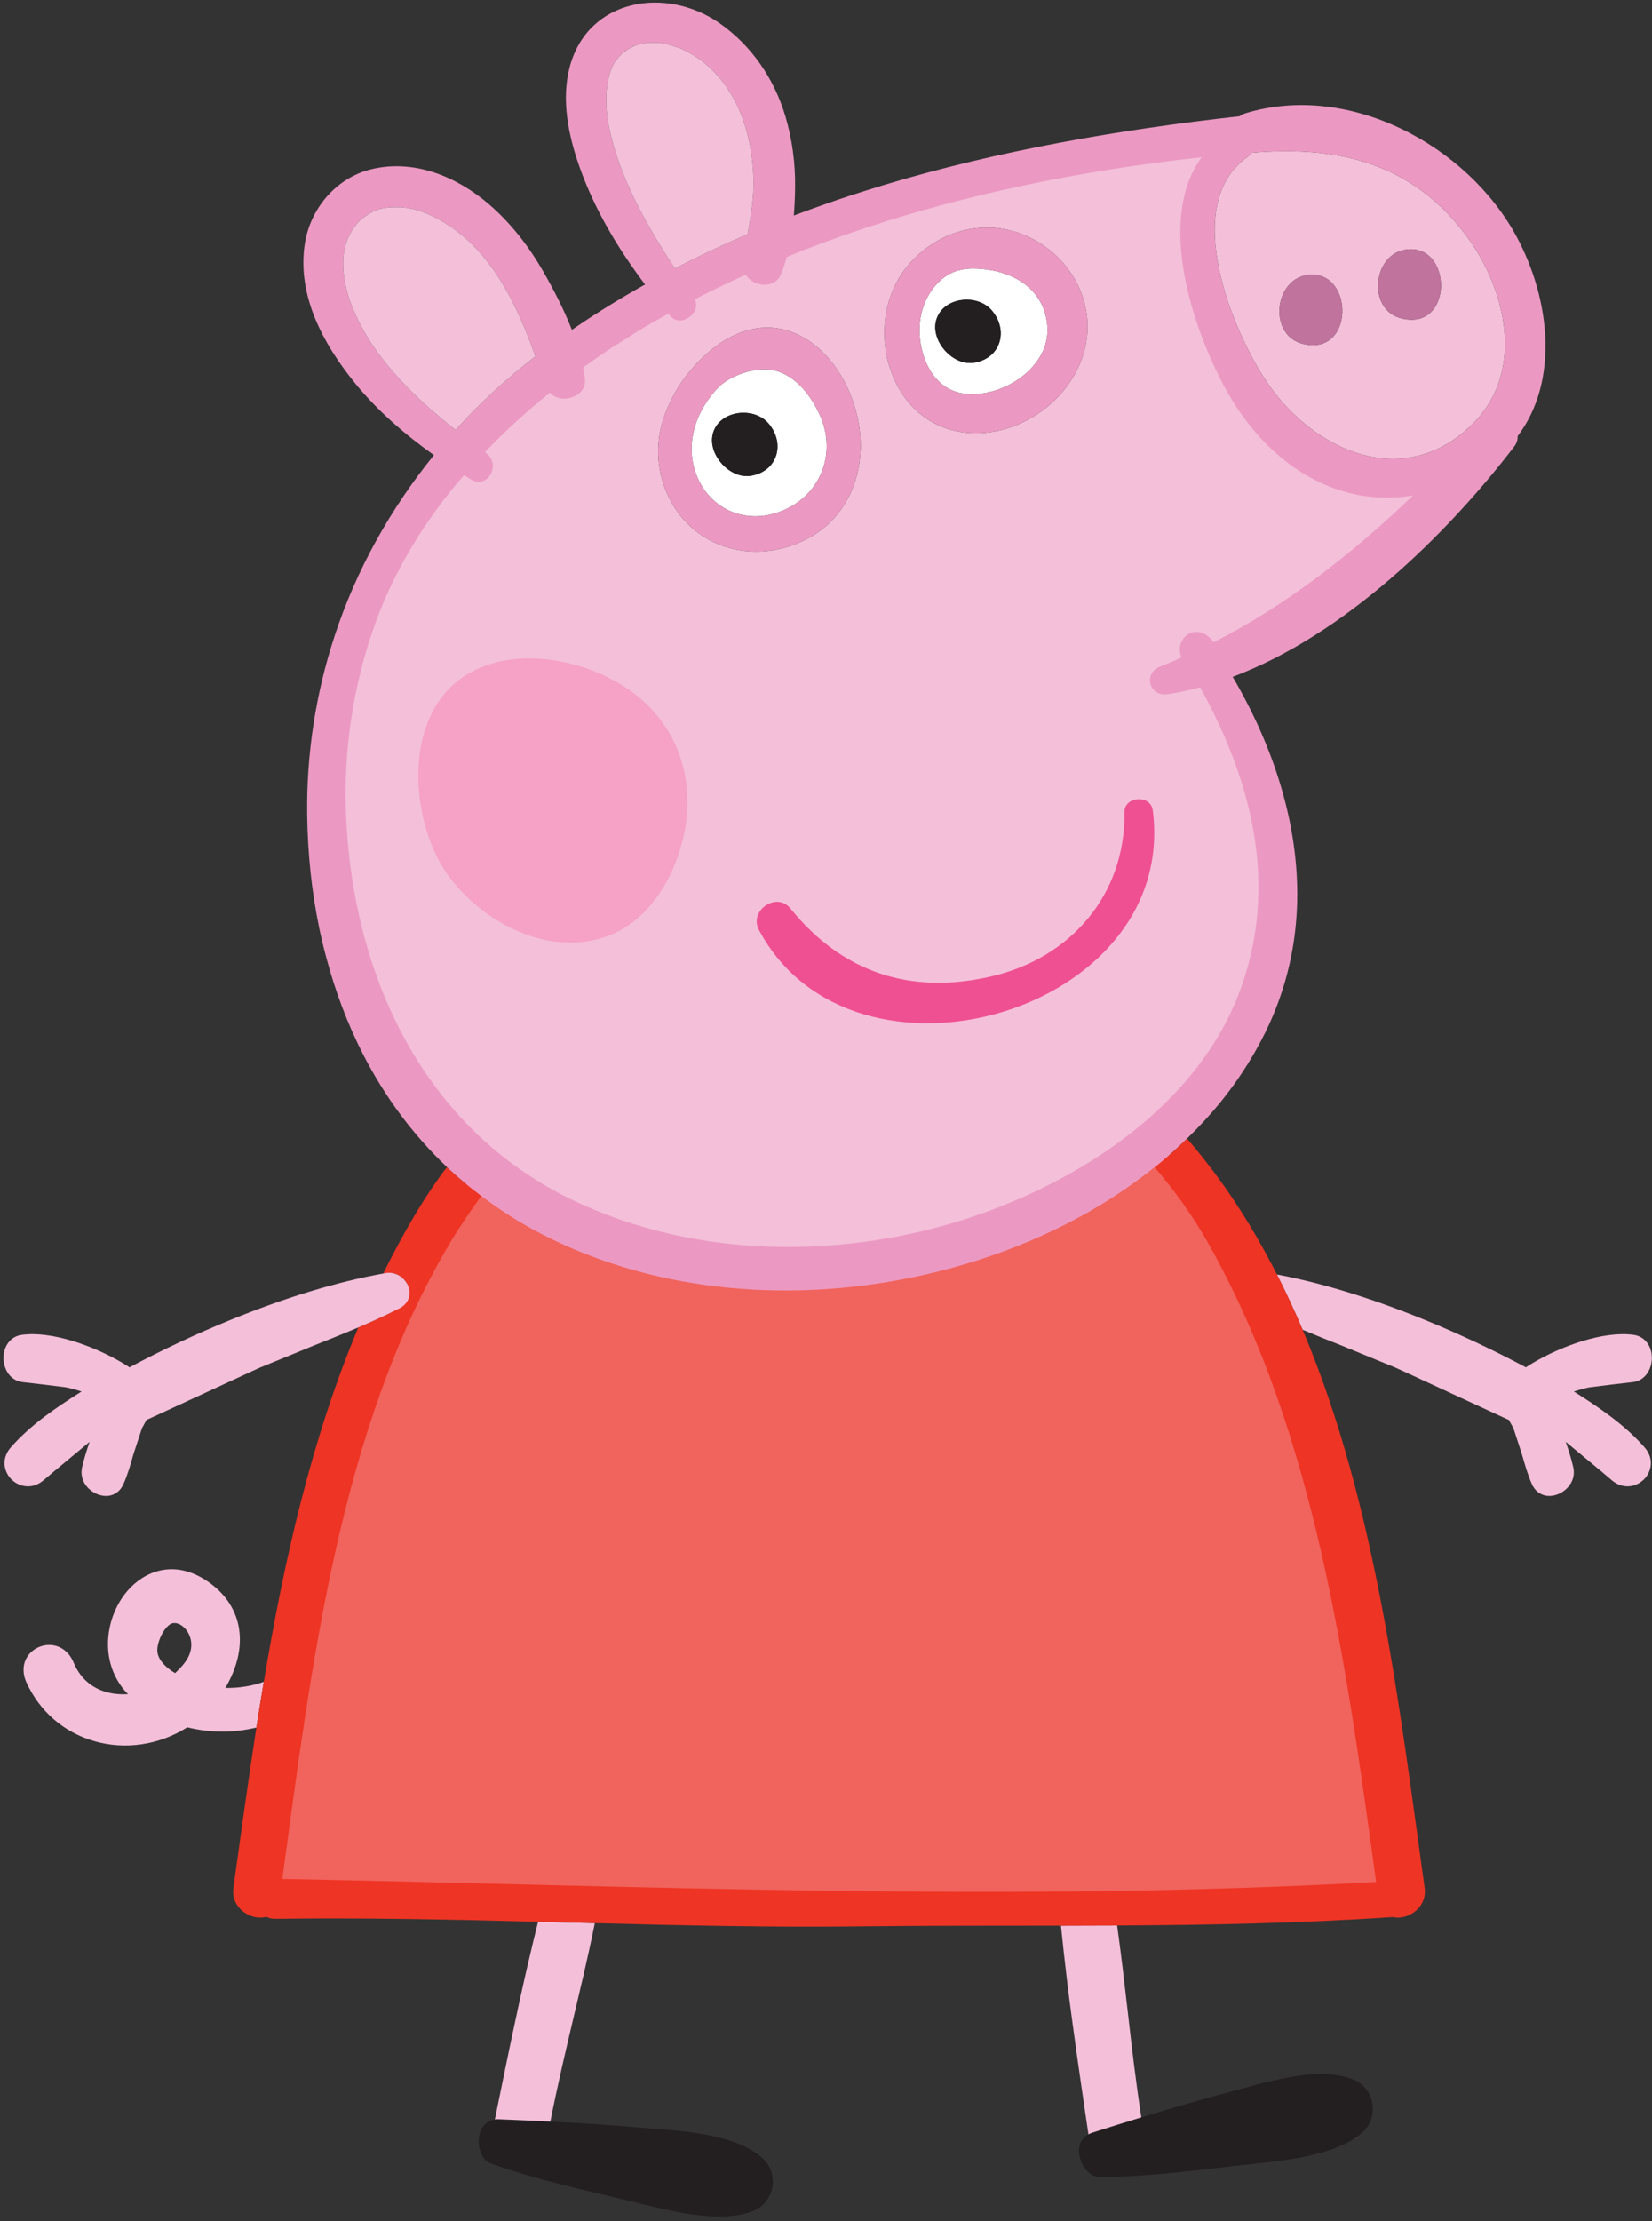 <?xml version="1.0" encoding="UTF-8"?>
<svg width="320px" height="430px" viewBox="0 0 320 430" version="1.1" xmlns="http://www.w3.org/2000/svg" xmlns:xlink="http://www.w3.org/1999/xlink">
    <rect x="0" y="0" width="320" height="430" fill="#333333" stroke="none"/>
    <!-- Generator: Sketch 53.2 (72643) - https://sketchapp.com -->
    <title>peppa-pig-seeklogo.com</title>
    <desc>Created with Sketch.</desc>
    <g id="Page-1" stroke="none" stroke-width="1" fill="none" fill-rule="evenodd">
        <g id="peppa-pig-seeklogo.com" transform="translate(0, -1)" fill-rule="nonzero">
            <g id="g65983" transform="translate(160.55, 215.545) scale(-1, 1) rotate(-180) translate(-160.55, -215.545) translate(0.55, 0.545)">
                <path d="M43.108,102.798 C44.91,105.835 45.917,109.073 45.917,112.123 C45.917,112.996 45.833,113.848 45.682,114.679 C45.003,118.216 42.873,121.278 39.524,123.507 C33.11,127.782 27.378,125.331 24.161,121.608 C21.819,118.91 20.365,115.12 20.365,111.28 C20.365,108.011 21.411,104.712 23.853,101.992 C23.853,101.992 24.121,101.73 24.26,101.591 C20.232,101.31 15.781,102.733 13.697,107.727 C12.895,109.638 11.388,110.857 9.552,111.079 C7.771,111.286 5.944,110.496 4.897,109.064 C3.841,107.616 3.724,105.715 4.57,103.856 C7.132,98.239 11.793,94.204 17.682,92.491 C23.714,90.741 30.264,91.723 35.733,95.161 C40.2,94.041 44.855,94.09 49.114,95.115 C49.574,98.066 50.05,101.017 50.547,103.971 C48.185,103.14 45.633,102.739 43.108,102.798 L43.108,102.798 Z M35.761,108.48 C35.187,107.474 34.307,106.545 33.363,105.65 C31.418,106.835 30.184,108.175 29.946,109.693 C29.927,109.808 29.915,109.928 29.915,110.067 C29.915,111.138 30.455,112.864 31.403,114.132 C31.94,114.848 32.511,115.28 33.002,115.339 C33.928,115.459 34.993,114.842 35.706,113.771 C36.237,112.975 36.505,112.07 36.505,111.147 C36.505,110.249 36.255,109.339 35.761,108.48 L35.761,108.48 Z" id="path64649" fill="#F4BFD9"></path>
                <path d="M259.503,168.993 L269.791,164.773 L270.781,164.322 C270.781,164.322 271.127,164.165 271.362,164.063 C271.396,164.048 271.427,164.032 271.457,164.017 C271.457,164.017 291.388,154.815 291.413,154.797 C291.5,154.766 291.574,154.76 291.66,154.723 C291.709,154.642 291.759,154.556 291.818,154.476 L292.598,153.099 L294.262,147.99 C294.799,146.101 295.349,144.144 296.167,142.28 C297.028,140.323 298.917,139.505 300.979,140.197 C302.717,140.777 304.31,142.428 304.31,144.524 C304.31,144.848 304.279,145.175 304.195,145.509 C303.85,147.021 303.365,148.626 302.741,150.423 L309.788,144.589 L311.647,143.005 C313.928,141.07 316.511,141.746 317.934,143.203 C319.33,144.629 319.944,147.163 317.99,149.376 C314.246,153.63 309.563,156.856 304.31,160.174 C305.3,160.486 306.285,160.76 307.248,160.967 L311.801,161.532 L315.94,162.013 C318.391,162.449 319.462,164.792 319.422,166.776 C319.376,169.101 317.965,170.848 315.903,171.132 C310.109,171.94 301.945,168.999 296.423,165.724 C295.923,165.43 295.454,165.134 295.022,164.844 C288.697,168.221 282.085,171.326 275.396,174.055 C275.39,174.055 275.381,174.055 275.371,174.058 C275.365,174.064 275.356,174.07 275.341,174.076 C265.099,178.25 255.518,181.182 246.798,182.83 C248.582,179.33 250.233,175.756 251.777,172.116 C254.36,171.03 256.95,169.999 259.503,168.993" id="path64651" fill="#F4BFD9"></path>
                <path d="M210.285,16.369 C207.294,14.764 208.371,10.477 210.575,8.798 C211.134,8.372 211.763,8.1 212.424,8.106 C221.511,8.112 230.546,9.356 239.97,10.409 C243.208,10.767 247.162,11.11 251.042,11.82 C255.644,12.659 260.135,14.024 263.197,16.598 C266.726,19.552 265.809,25.315 261.521,27.016 C254.567,29.757 244.307,26.34 237.352,24.5 C231.648,22.981 226.067,21.345 220.53,19.657 C217.356,18.688 214.193,17.7 211.041,16.694 C210.763,16.604 210.51,16.496 210.285,16.369" id="path64653" fill="#231F20"></path>
                <path d="M206.087,46.598 C206.099,46.542 206.096,46.493 206.102,46.437 C207.331,36.365 208.822,26.29 210.26,16.542 L210.285,16.369 C210.51,16.496 210.763,16.604 211.041,16.694 C214.193,17.7 217.356,18.688 220.53,19.657 C219.486,26.364 218.681,33.291 217.912,40.032 C217.912,40.032 217.14,46.607 216.98,47.962 C216.971,48.018 216.974,48.064 216.968,48.113 C216.619,50.975 216.248,53.876 215.844,56.799 C212.214,56.784 208.59,56.768 204.963,56.768 C205.284,53.534 205.661,50.157 206.087,46.598" id="path64655" fill="#F4BFD9"></path>
                <path d="M95.304,19.243 C91.329,18.657 91.424,12.576 94.029,10.98 C94.181,10.881 94.338,10.801 94.505,10.742 C103.052,7.656 111.973,5.745 121.189,3.532 C126.202,2.328 132.885,0.445 138.821,0.467 C141.077,0.47 143.232,0.738 145.136,1.442 C149.458,3.019 150.56,8.751 147.106,11.804 C141.503,16.758 130.69,17.039 123.526,17.669 C117.646,18.187 111.837,18.552 106.058,18.842 C102.743,19.009 99.431,19.157 96.128,19.286 C95.832,19.299 95.564,19.28 95.304,19.243" id="path64657" fill="#231F20"></path>
                <path d="M101.66,49.113 C101.641,49.055 101.62,49.002 101.61,48.937 C99.348,39.112 97.329,29.192 95.378,19.589 L95.304,19.243 C95.564,19.28 95.832,19.299 96.128,19.286 C99.431,19.157 102.743,19.009 106.058,18.842 C107.364,25.509 108.963,32.303 110.528,38.903 C110.528,38.903 112.059,45.372 112.358,46.678 C112.368,46.724 112.386,46.764 112.395,46.814 C113.183,50.225 113.954,53.716 114.67,57.25 C111.006,57.343 107.339,57.429 103.675,57.525 C103.006,54.836 102.336,52.046 101.66,49.113" id="path64659" fill="#F4BFD9"></path>
                <path d="M50.001,63.18 C123.24,61.746 196.932,58.449 270.142,62.573 C264.151,105.968 258.09,152.451 236.352,191.044 C233.251,196.541 229.605,201.615 225.548,206.323 C221.485,203.074 217.168,200.136 212.646,197.538 C207.152,194.386 201.383,191.711 195.501,189.524 C194.363,189.097 193.221,188.697 192.073,188.305 C183.443,185.387 174.402,183.357 165.227,182.327 C152.918,180.939 140.382,181.349 128.298,183.796 C119.158,185.663 110.284,188.69 101.965,192.997 C97.671,195.223 93.729,197.773 90.051,200.55 C87.825,197.487 85.686,194.341 83.72,191.044 C61.425,153.538 55.854,105.936 50.001,63.18" id="path64661" fill="#F1635D"></path>
                <path d="M223.092,203.589 C226.996,199.057 230.506,194.174 233.491,188.883 C254.413,151.738 260.246,106.999 266.013,65.232 C195.549,61.263 124.622,64.436 54.13,65.816 C59.764,106.968 65.125,152.784 86.584,188.883 C88.476,192.057 90.535,195.085 92.677,198.032 C90.455,199.709 88.316,201.456 86.328,203.326 C86.232,203.413 86.14,203.511 86.041,203.604 C85.843,203.335 85.624,203.095 85.421,202.826 C83.72,200.517 82.115,198.131 80.618,195.683 C78.096,191.563 75.818,187.325 73.679,183.012 C73.83,183.04 73.984,183.074 74.132,183.099 L74.135,183.099 C76.299,183.475 78.04,181.988 78.58,180.392 C79.136,178.737 78.457,177.126 76.855,176.296 C74.253,174.95 71.573,173.731 68.863,172.573 C59.757,150.917 54.473,127.439 50.547,103.971 C50.05,101.017 49.574,98.066 49.114,95.115 C47.5,84.679 46.083,74.292 44.66,64.112 C44.102,60.084 48.201,57.651 51.037,58.482 C51.538,58.232 52.121,58.074 52.815,58.093 C69.765,58.318 86.717,57.957 103.675,57.525 C107.339,57.429 111.006,57.343 114.67,57.25 C131.814,56.812 148.958,56.423 166.108,56.63 C179.063,56.784 192.011,56.75 204.963,56.768 C208.59,56.768 212.214,56.784 215.844,56.799 C233.648,56.892 251.456,57.216 269.254,58.432 C272.081,57.778 275.952,60.185 275.405,64.112 C270.507,99.242 266.04,138.394 251.777,172.116 C250.233,175.756 248.582,179.33 246.798,182.83 C244.557,187.238 242.124,191.538 239.448,195.683 C236.389,200.44 233.009,204.91 229.388,209.142 C227.678,207.478 225.91,205.879 224.07,204.357 C223.749,204.098 223.416,203.851 223.092,203.589" id="path64663" fill="#EE3424"></path>
                <path d="M284.996,347.785 C294.824,357.823 291.206,373.488 283.588,383.77 C273.056,397.994 258.682,401.401 241.914,399.975 C241.708,399.685 241.458,399.417 241.118,399.182 C227.947,389.971 238.204,365.213 245.069,355.258 C254.156,342.078 271.757,334.24 284.996,347.785 Z M271.899,381.251 C280.918,382.353 281.02,365.271 270.819,367.932 C264.222,369.651 265.309,380.449 271.899,381.251 Z M252.792,376.322 C261.811,377.427 261.913,360.342 251.712,363.003 C245.125,364.722 246.205,375.522 252.792,376.322 L252.792,376.322 Z" id="path64665" fill="#F4BFD9"></path>
                <path d="M119.427,241.638 C128.19,244.729 133.824,252.574 136.811,261.067 C142.348,276.865 137.984,293.288 123.51,302.364 C112.593,309.206 95.939,312.08 84.675,304.378 C79.226,300.658 76.078,294.866 74.731,288.407 C72.404,277.185 75.53,263.915 81.576,255.92 C89.958,244.837 105.532,236.749 119.427,241.638" id="path64675" fill="#F5A2C6"></path>
                <path d="M92.649,204.564 C97.955,199.357 105.231,195.968 112.374,192.477 C118.365,189.548 128.252,186.269 134.749,184.741 C146.247,182.031 155.804,183.227 167.623,184.517 C175.837,185.403 181.433,188.268 189.15,190.876 C190.308,191.271 198.248,193.465 199.393,193.897 C204.471,195.801 206.362,196.703 211.279,199.463 C215.175,201.654 218.245,205.903 221.804,208.629 C225.878,211.762 229.662,215.604 232.978,219.447 C236.302,223.29 238.095,224.988 240.339,229.541 C241.132,231.161 242.572,236.403 243.202,238.116 C245.48,244.249 247.305,252.522 247.478,258.581 C247.676,265.588 244.828,271.791 242.853,278.533 L233.823,300.921 C248.093,308.203 267.885,323.136 279.571,334.334 C264.678,331.865 248.187,340.169 240.177,355.062 C234.013,366.527 229.866,389.616 238.645,401.592 C218.331,399.385 186.051,394.018 166.065,387.771 L176.065,390.622 C170.793,388.976 149.741,382.68 149.741,382.68 C130.721,373.888 117.559,366.02 104.211,356.405 C99.772,352.846 85.512,339.87 85.512,339.87 C85.512,339.87 75.287,322.416 70.26,310.391 C66.053,298.569 63.102,284.593 63.626,272.054 C63.904,265.449 65.095,251.768 66.53,245.425 C68.225,237.899 72.892,231.729 76.297,225.007 C80.06,217.577 86.682,210.417 92.649,204.564 L92.649,204.564 Z M175.954,378.881 C178.609,381.724 181.859,383.733 185.369,384.745 C189.431,385.918 193.836,385.746 198.012,383.98 C205.031,381.014 210.041,374.183 210.112,366.475 C210.211,354.705 198.682,344.791 186.909,345.76 C171.049,347.06 165.833,368.022 175.954,378.881 L175.954,378.881 Z M128.277,349.412 C129.375,352.31 130.953,355.122 132.925,357.505 C134.675,359.619 136.703,361.573 138.947,363.086 C143.244,365.972 148.297,367.247 153.557,364.966 C159.613,362.342 163.589,356.144 165.256,349.967 C167.941,340.084 164.629,329.299 154.927,324.792 C144.852,320.106 133.2,323.684 128.65,334.04 C126.496,338.932 126.384,344.42 128.277,349.412 L128.277,349.412 Z M86.572,259.653 C81.735,266.048 79.235,276.664 81.096,285.64 C82.173,290.807 84.692,295.44 89.051,298.416 C98.061,304.577 111.383,302.277 120.115,296.805 C131.694,289.545 135.185,276.408 130.755,263.77 C128.366,256.977 123.86,250.701 116.85,248.229 C105.734,244.318 93.276,250.788 86.572,259.653 L86.572,259.653 Z" id="path64667" fill="#F4BFD9"></path>
                <path d="M251.712,363.003 C261.913,360.342 261.811,377.427 252.792,376.322 C246.205,375.522 245.125,364.722 251.712,363.003" id="path64669" fill="#C0739C"></path>
                <path d="M270.819,367.932 C281.02,365.271 280.918,382.353 271.899,381.251 C265.309,380.449 264.222,369.651 270.819,367.932" id="path64671" fill="#C0739C"></path>
                <path d="M86.041,203.604 C86.14,203.511 86.232,203.413 86.328,203.326 C88.316,201.456 90.455,199.709 92.677,198.032 C96.218,195.359 100.011,192.905 104.145,190.763 C112.152,186.618 120.693,183.704 129.49,181.907 C141.12,179.552 153.186,179.157 165.033,180.494 C173.864,181.485 182.566,183.438 190.872,186.247 C191.977,186.624 193.076,187.01 194.172,187.42 C199.833,189.525 205.386,192.1 210.674,195.134 C215.026,197.634 219.181,200.462 223.092,203.589 C223.416,203.851 223.749,204.098 224.07,204.357 C225.91,205.879 227.678,207.478 229.388,209.142 C231.605,211.29 233.713,213.549 235.661,215.932 C238.257,219.112 240.599,222.498 242.643,226.094 C243.316,227.285 243.961,228.495 244.572,229.736 C245.554,231.73 246.409,233.74 247.137,235.765 C249.452,242.139 250.585,248.655 250.721,255.162 C250.872,262.669 249.705,270.172 247.52,277.466 C245.341,284.76 242.143,291.844 238.229,298.518 C259.922,306.67 279.628,325.971 292.768,343.112 C293.268,343.769 293.453,344.448 293.42,345.106 C301.584,355.891 299.636,371.843 293.219,383.733 C283.647,401.479 260.672,413.736 240.674,407.603 C240.251,407.473 239.89,407.272 239.572,407.041 C216.449,404.46 192.956,400.445 170.435,393.66 C170.42,393.654 170.404,393.648 170.392,393.644 C169.312,393.317 168.234,392.978 167.16,392.644 C165.324,392.064 163.484,391.468 161.66,390.851 C160.687,390.524 159.715,390.178 158.746,389.835 C156.897,389.181 155.051,388.517 153.22,387.823 C153.372,389.684 153.446,391.533 153.467,393.323 C153.526,397.932 152.896,402.633 151.578,407.053 C149.408,414.316 145.031,420.749 138.793,425.083 C128.514,432.216 113.451,429.883 109.849,416.746 C108.083,410.304 109.559,403.25 111.75,397.108 C114.661,388.931 119.165,381.406 124.397,374.476 C122.912,373.646 121.433,372.794 119.97,371.92 C119.788,371.812 119.609,371.698 119.427,371.593 C117.01,370.145 114.615,368.639 112.263,367.074 C112.192,367.025 112.115,366.975 112.047,366.926 C111.435,366.521 110.83,366.102 110.225,365.688 C108.682,369.639 106.688,373.482 104.722,376.927 C101.962,381.754 98.456,386.304 94.239,389.94 C87.998,395.33 79.753,398.765 71.478,396.805 C64.567,395.172 59.48,389.129 58.47,382.202 C57.023,372.229 62.045,363.006 68.123,355.489 C72.466,350.115 77.815,345.488 83.507,341.445 C75.102,331.08 68.493,319.279 64.295,306.525 C60.606,295.342 58.794,283.563 58.949,271.784 C59.048,264.345 59.813,257.014 61.276,249.93 C61.668,248.013 62.131,246.118 62.637,244.232 C64.369,237.715 66.712,231.443 69.721,225.557 C73.885,217.405 79.306,209.987 86.041,203.604 L86.041,203.604 Z M241.118,399.182 C241.458,399.417 241.708,399.685 241.914,399.975 C258.682,401.401 273.056,397.994 283.588,383.77 C291.206,373.488 294.824,357.823 284.996,347.785 C271.757,334.24 254.156,342.078 245.069,355.258 C238.204,365.213 227.947,389.971 241.118,399.182 Z M122.125,420.57 C122.119,420.57 122.112,420.57 122.106,420.57 C121.26,420.237 122.68,420.866 122.125,420.57 Z M120.492,419.625 C120.486,419.619 120.48,419.613 120.473,419.607 C120.007,419.295 121.174,420.209 120.492,419.625 Z M117.399,405.019 C116.751,408.168 116.701,411.742 117.316,414.326 C117.905,416.804 118.519,417.931 120.48,419.613 C120.514,419.638 120.535,419.65 120.585,419.687 C120.81,419.842 121.054,419.99 121.291,420.129 C121.532,420.274 121.779,420.397 122.026,420.524 C122.082,420.551 122.1,420.558 122.134,420.579 C122.643,420.78 123.19,420.925 123.724,421.061 C124.005,421.126 124.282,421.178 124.557,421.227 C124.56,421.227 124.566,421.227 124.566,421.227 C124.378,421.221 124.637,421.261 124.727,421.268 C124.779,421.277 124.773,421.261 124.566,421.227 C124.637,421.227 124.739,421.234 124.943,421.249 C125.533,421.295 126.122,421.283 126.718,421.258 C127.172,421.24 127.314,421.243 127.36,421.249 C127.36,421.24 127.431,421.212 127.786,421.156 C128.406,421.045 129.021,420.891 129.626,420.718 C129.94,420.632 131.234,420.15 131.289,420.153 C131.234,420.175 131.194,420.2 131.144,420.224 C131.265,420.169 131.295,420.153 131.289,420.153 C136.83,417.718 140.688,413.103 142.908,407.596 C144.534,403.584 145.257,399.364 145.396,395.074 C145.516,391.336 144.886,387.792 144.281,384.221 C139.494,382.174 134.783,379.955 130.163,377.566 C124.628,386.07 119.452,395.095 117.399,405.019 L117.399,405.019 Z M67.305,371.124 C66.054,374.559 65.564,378.347 66.187,381.316 C66.749,383.943 68.277,386.255 69.728,387.341 C72.228,389.203 74.009,389.53 77.043,389.428 C79.945,389.323 83.402,387.866 86.356,385.928 C95.067,380.202 99.712,370.198 103.16,360.564 C97.588,356.277 92.393,351.511 87.686,346.31 C79.192,353.005 70.984,361.021 67.305,371.124 Z M69.03,252.211 C67.595,258.554 66.761,265.092 66.483,271.697 C65.959,284.235 67.839,296.783 72.046,308.605 C74.243,314.763 77.182,320.572 80.673,326.033 C80.676,326.036 80.679,326.039 80.689,326.045 C81.67,327.585 82.704,329.098 83.772,330.58 C83.843,330.675 83.914,330.765 83.979,330.857 C84.954,332.188 85.955,333.497 86.989,334.781 C87.143,334.969 87.288,335.157 87.439,335.342 C88.057,336.096 88.702,336.824 89.341,337.565 C89.77,337.299 90.196,337.018 90.628,336.756 C93.94,334.74 96.604,339.658 93.603,341.843 C93.526,341.902 93.449,341.957 93.369,342.013 C97.32,346.14 101.558,349.989 105.997,353.548 C108.062,351.128 113.176,352.677 112.757,356.199 C112.673,356.928 112.537,357.666 112.395,358.406 C114.38,359.823 116.387,361.212 118.433,362.546 C119.023,362.925 119.621,363.277 120.214,363.651 C121.915,364.728 123.603,365.799 125.341,366.821 C125.921,367.16 126.514,367.475 127.101,367.809 C127.699,368.154 128.311,368.485 128.922,368.824 C129.033,368.688 129.144,368.546 129.258,368.41 C131.329,365.975 135.342,368.935 134.061,371.615 C137.278,373.288 140.565,374.859 143.892,376.365 C145.272,374.075 149.427,373.494 150.662,376.319 C151.143,377.433 151.529,378.6 151.868,379.794 C152.992,380.251 154.109,380.733 155.248,381.174 C155.319,381.196 155.387,381.223 155.455,381.251 C160.582,383.236 165.793,385.048 171.065,386.693 L171.065,386.699 C191.051,392.947 211.902,396.886 232.216,399.093 C223.437,387.116 230.441,366.17 236.605,354.705 C244.615,339.812 258.249,331.151 273.143,333.62 C261.456,322.421 248.807,312.488 234.537,305.207 C234.238,305.605 233.92,305.975 233.559,306.284 C230.571,308.846 226.827,305.701 228.324,302.262 C226.944,301.648 225.555,301.058 224.144,300.499 C220.792,299.178 222.079,294.613 225.617,295.153 C227.731,295.48 229.833,295.937 231.923,296.496 C235.432,290.156 238.355,283.544 240.353,276.747 C242.328,270.006 243.39,263.088 243.192,256.081 C243.019,250.022 241.908,243.892 239.63,237.759 C239.001,236.046 238.275,234.376 237.482,232.755 C235.238,228.202 232.373,224.004 229.049,220.161 C225.734,216.318 221.949,212.833 217.875,209.7 C214.316,206.975 210.532,204.512 206.636,202.32 C201.719,199.56 196.614,197.23 191.536,195.325 C190.391,194.893 189.236,194.486 188.079,194.091 C180.362,191.482 172.266,189.689 164.052,188.803 C152.233,187.513 140.176,188.102 128.678,190.813 C122.18,192.341 115.865,194.548 109.874,197.477 C102.731,200.968 96.527,205.428 91.22,210.636 C85.254,216.488 80.417,223.291 76.654,230.721 C73.25,237.444 70.725,244.685 69.03,252.211 L69.03,252.211 Z" id="path64673" fill="#EB99C2"></path>
                <path d="M186.076,353.36 C193.468,352.304 203.022,358.419 202.324,366.475 C201.713,373.562 195.91,377.01 189.344,377.507 C185.699,377.785 182.964,377.038 180.489,374.084 C178.346,371.519 177.402,368.12 177.587,364.811 C177.874,359.731 180.513,354.156 186.076,353.36 L186.076,353.36 Z M180.692,367.105 C181.575,371.942 188.579,372.948 191.57,369.448 C194.817,365.632 193.373,360.231 188.193,359.336 C184.183,358.647 179.976,363.203 180.692,367.105 L180.692,367.105 Z" id="path64677" fill="#FFFFFF"></path>
                <path d="M150.859,330.614 C158.588,333.725 161.731,342.115 158.023,349.693 C156.282,353.27 153.427,356.943 149.347,357.866 C145.883,358.656 140.661,356.875 138.278,354.23 C136.944,352.745 135.793,351.085 134.941,349.273 C133.222,345.615 132.867,341.46 134.336,337.654 C136.978,330.814 144.05,327.882 150.859,330.614 L150.859,330.614 Z M137.453,345.214 C138.333,350.044 145.34,351.06 148.328,347.56 C151.575,343.744 150.134,338.343 144.945,337.448 C140.945,336.756 136.737,341.312 137.453,345.214 L137.453,345.214 Z" id="path64679" fill="#FFFFFF"></path>
                <path d="M144.945,337.448 C150.134,338.343 151.575,343.744 148.328,347.56 C145.34,351.06 138.333,350.044 137.453,345.214 C136.737,341.312 140.945,336.756 144.945,337.448" id="path64681" fill="#231F20"></path>
                <path d="M188.193,359.336 C193.373,360.231 194.817,365.632 191.57,369.448 C188.579,372.948 181.575,371.942 180.692,367.105 C179.976,363.203 184.183,358.647 188.193,359.336" id="path64683" fill="#231F20"></path>
                <path d="M154.927,324.792 C164.629,329.299 167.941,340.084 165.256,349.967 C163.589,356.144 159.613,362.342 153.557,364.966 C148.297,367.247 143.244,365.972 138.947,363.086 C136.703,361.573 134.675,359.619 132.925,357.505 C130.953,355.122 129.375,352.31 128.277,349.412 C126.384,344.42 126.496,338.932 128.65,334.04 C133.2,323.684 144.852,320.106 154.927,324.792 L154.927,324.792 Z M134.941,349.273 C135.793,351.085 136.944,352.745 138.278,354.23 C140.661,356.875 145.883,358.656 149.347,357.866 C153.427,356.943 156.282,353.27 158.023,349.693 C161.731,342.115 158.588,333.725 150.859,330.614 C144.05,327.882 136.978,330.814 134.336,337.654 C132.867,341.46 133.222,345.615 134.941,349.273 L134.941,349.273 Z" id="path64685" fill="#EB99C2"></path>
                <path d="M186.909,345.76 C198.682,344.791 210.211,354.705 210.112,366.475 C210.041,374.183 205.031,381.014 198.012,383.98 C193.836,385.746 189.431,385.918 185.369,384.745 C181.859,383.733 178.609,381.724 175.954,378.881 C165.833,368.022 171.049,347.06 186.909,345.76 L186.909,345.76 Z M180.489,374.084 C182.964,377.038 185.699,377.785 189.344,377.507 C195.91,377.01 201.713,373.562 202.324,366.475 C203.022,358.419 193.468,352.304 186.076,353.36 C180.513,354.156 177.874,359.731 177.587,364.811 C177.402,368.12 178.346,371.519 180.489,374.084 L180.489,374.084 Z" id="path64687" fill="#EB99C2"></path>
                <path d="M191.48,240.527 C175.781,236.897 162.595,241.29 152.538,253.698 C149.868,256.995 144.482,253.232 146.451,249.535 C164.681,215.312 227.765,233.409 222.749,272.682 C222.351,275.775 217.218,275.438 217.264,272.315 C217.474,256.433 206.933,244.093 191.48,240.527" id="path64689" fill="#EF5091"></path>
                <path d="M144.281,384.221 C144.886,387.792 145.516,391.336 145.396,395.074 C145.257,399.364 144.534,403.584 142.908,407.596 C140.688,413.103 136.83,417.718 131.289,420.153 L131.289,420.15 L131.289,420.153 C131.234,420.15 129.94,420.632 129.626,420.718 C129.021,420.891 128.406,421.045 127.786,421.156 C127.431,421.212 127.36,421.24 127.36,421.249 C127.314,421.243 127.172,421.24 126.718,421.258 C126.122,421.283 125.533,421.295 124.943,421.249 C124.739,421.234 124.637,421.227 124.566,421.227 C124.566,421.227 124.56,421.227 124.557,421.227 C124.282,421.178 124.005,421.126 123.724,421.061 C123.19,420.925 122.643,420.78 122.134,420.579 C122.1,420.558 122.082,420.551 122.026,420.524 C121.779,420.397 121.532,420.274 121.291,420.129 C121.054,419.99 120.81,419.842 120.585,419.687 C120.535,419.65 120.514,419.638 120.48,419.613 C118.519,417.931 117.905,416.804 117.316,414.326 C116.701,411.742 116.751,408.168 117.399,405.019 C119.452,395.095 124.628,386.07 130.163,377.566 C134.783,379.955 139.494,382.174 144.281,384.221" id="path64691" fill="#F4BFD9"></path>
                <path d="M131.289,420.153 C131.295,420.153 131.265,420.169 131.144,420.224 C131.194,420.2 131.234,420.175 131.289,420.153 L131.289,420.15 L131.289,420.153" id="path64693" fill="#908E73"></path>
                <path d="M120.492,419.625 C121.174,420.209 120.007,419.295 120.473,419.607 C120.48,419.613 120.486,419.619 120.492,419.625" id="path64695" fill="#908E73"></path>
                <path d="M124.566,421.227 C124.773,421.261 124.779,421.277 124.727,421.268 C124.637,421.261 124.378,421.221 124.566,421.227" id="path64697" fill="#908E73"></path>
                <path d="M122.125,420.57 C122.68,420.866 121.26,420.237 122.106,420.57 C122.112,420.57 122.119,420.57 122.125,420.57" id="path64699" fill="#908E73"></path>
                <path d="M103.16,360.564 C99.712,370.198 95.067,380.202 86.356,385.928 C83.402,387.866 79.945,389.323 77.043,389.428 C74.009,389.53 72.228,389.203 69.728,387.341 C68.277,386.255 66.749,383.943 66.187,381.316 C65.564,378.347 66.054,374.559 67.305,371.124 C70.984,361.021 79.192,353.005 87.686,346.31 C92.393,351.511 97.588,356.277 103.16,360.564" id="path64701" fill="#F4BFD9"></path>
                <path d="M78.58,180.392 C78.04,181.988 76.299,183.475 74.135,183.099 L74.132,183.099 C73.984,183.074 73.83,183.04 73.679,183.012 C64.73,181.398 54.843,178.407 44.256,174.092 C44.247,174.086 44.225,174.086 44.213,174.076 C37.425,171.311 30.77,168.181 24.535,164.841 C24.1,165.134 23.637,165.427 23.13,165.724 C17.608,168.999 9.438,171.94 3.644,171.132 C1.588,170.848 0.178,169.101 0.128,166.776 C0.085,164.792 1.162,162.449 3.61,162.013 L7.755,161.532 L12.302,160.967 C13.265,160.76 14.259,160.486 15.25,160.174 C9.981,156.856 5.311,153.633 1.56,149.376 C-0.39,147.163 0.221,144.629 1.622,143.203 C3.048,141.746 5.626,141.07 7.907,143.005 L9.771,144.589 C9.771,144.589 13.966,148.065 16.809,150.423 C16.266,148.879 15.747,147.21 15.352,145.509 C15.275,145.175 15.241,144.848 15.241,144.524 C15.241,142.428 16.83,140.777 18.574,140.197 C20.633,139.505 22.522,140.323 23.38,142.28 C24.198,144.135 24.76,146.095 25.285,147.99 L26.961,153.099 L27.733,154.476 C27.788,154.559 27.844,154.642 27.893,154.729 C27.986,154.763 28.066,154.772 28.165,154.815 C28.165,154.815 48.053,164.001 48.059,164.001 C48.068,164.008 48.08,164.014 48.09,164.017 L48.093,164.017 L49.756,164.773 L60.045,168.986 C62.962,170.141 65.928,171.323 68.863,172.573 C71.573,173.731 74.253,174.95 76.855,176.296 C78.457,177.126 79.136,178.737 78.58,180.392" id="path64703" fill="#F4BFD9"></path>
            </g>
        </g>
    </g>
</svg>